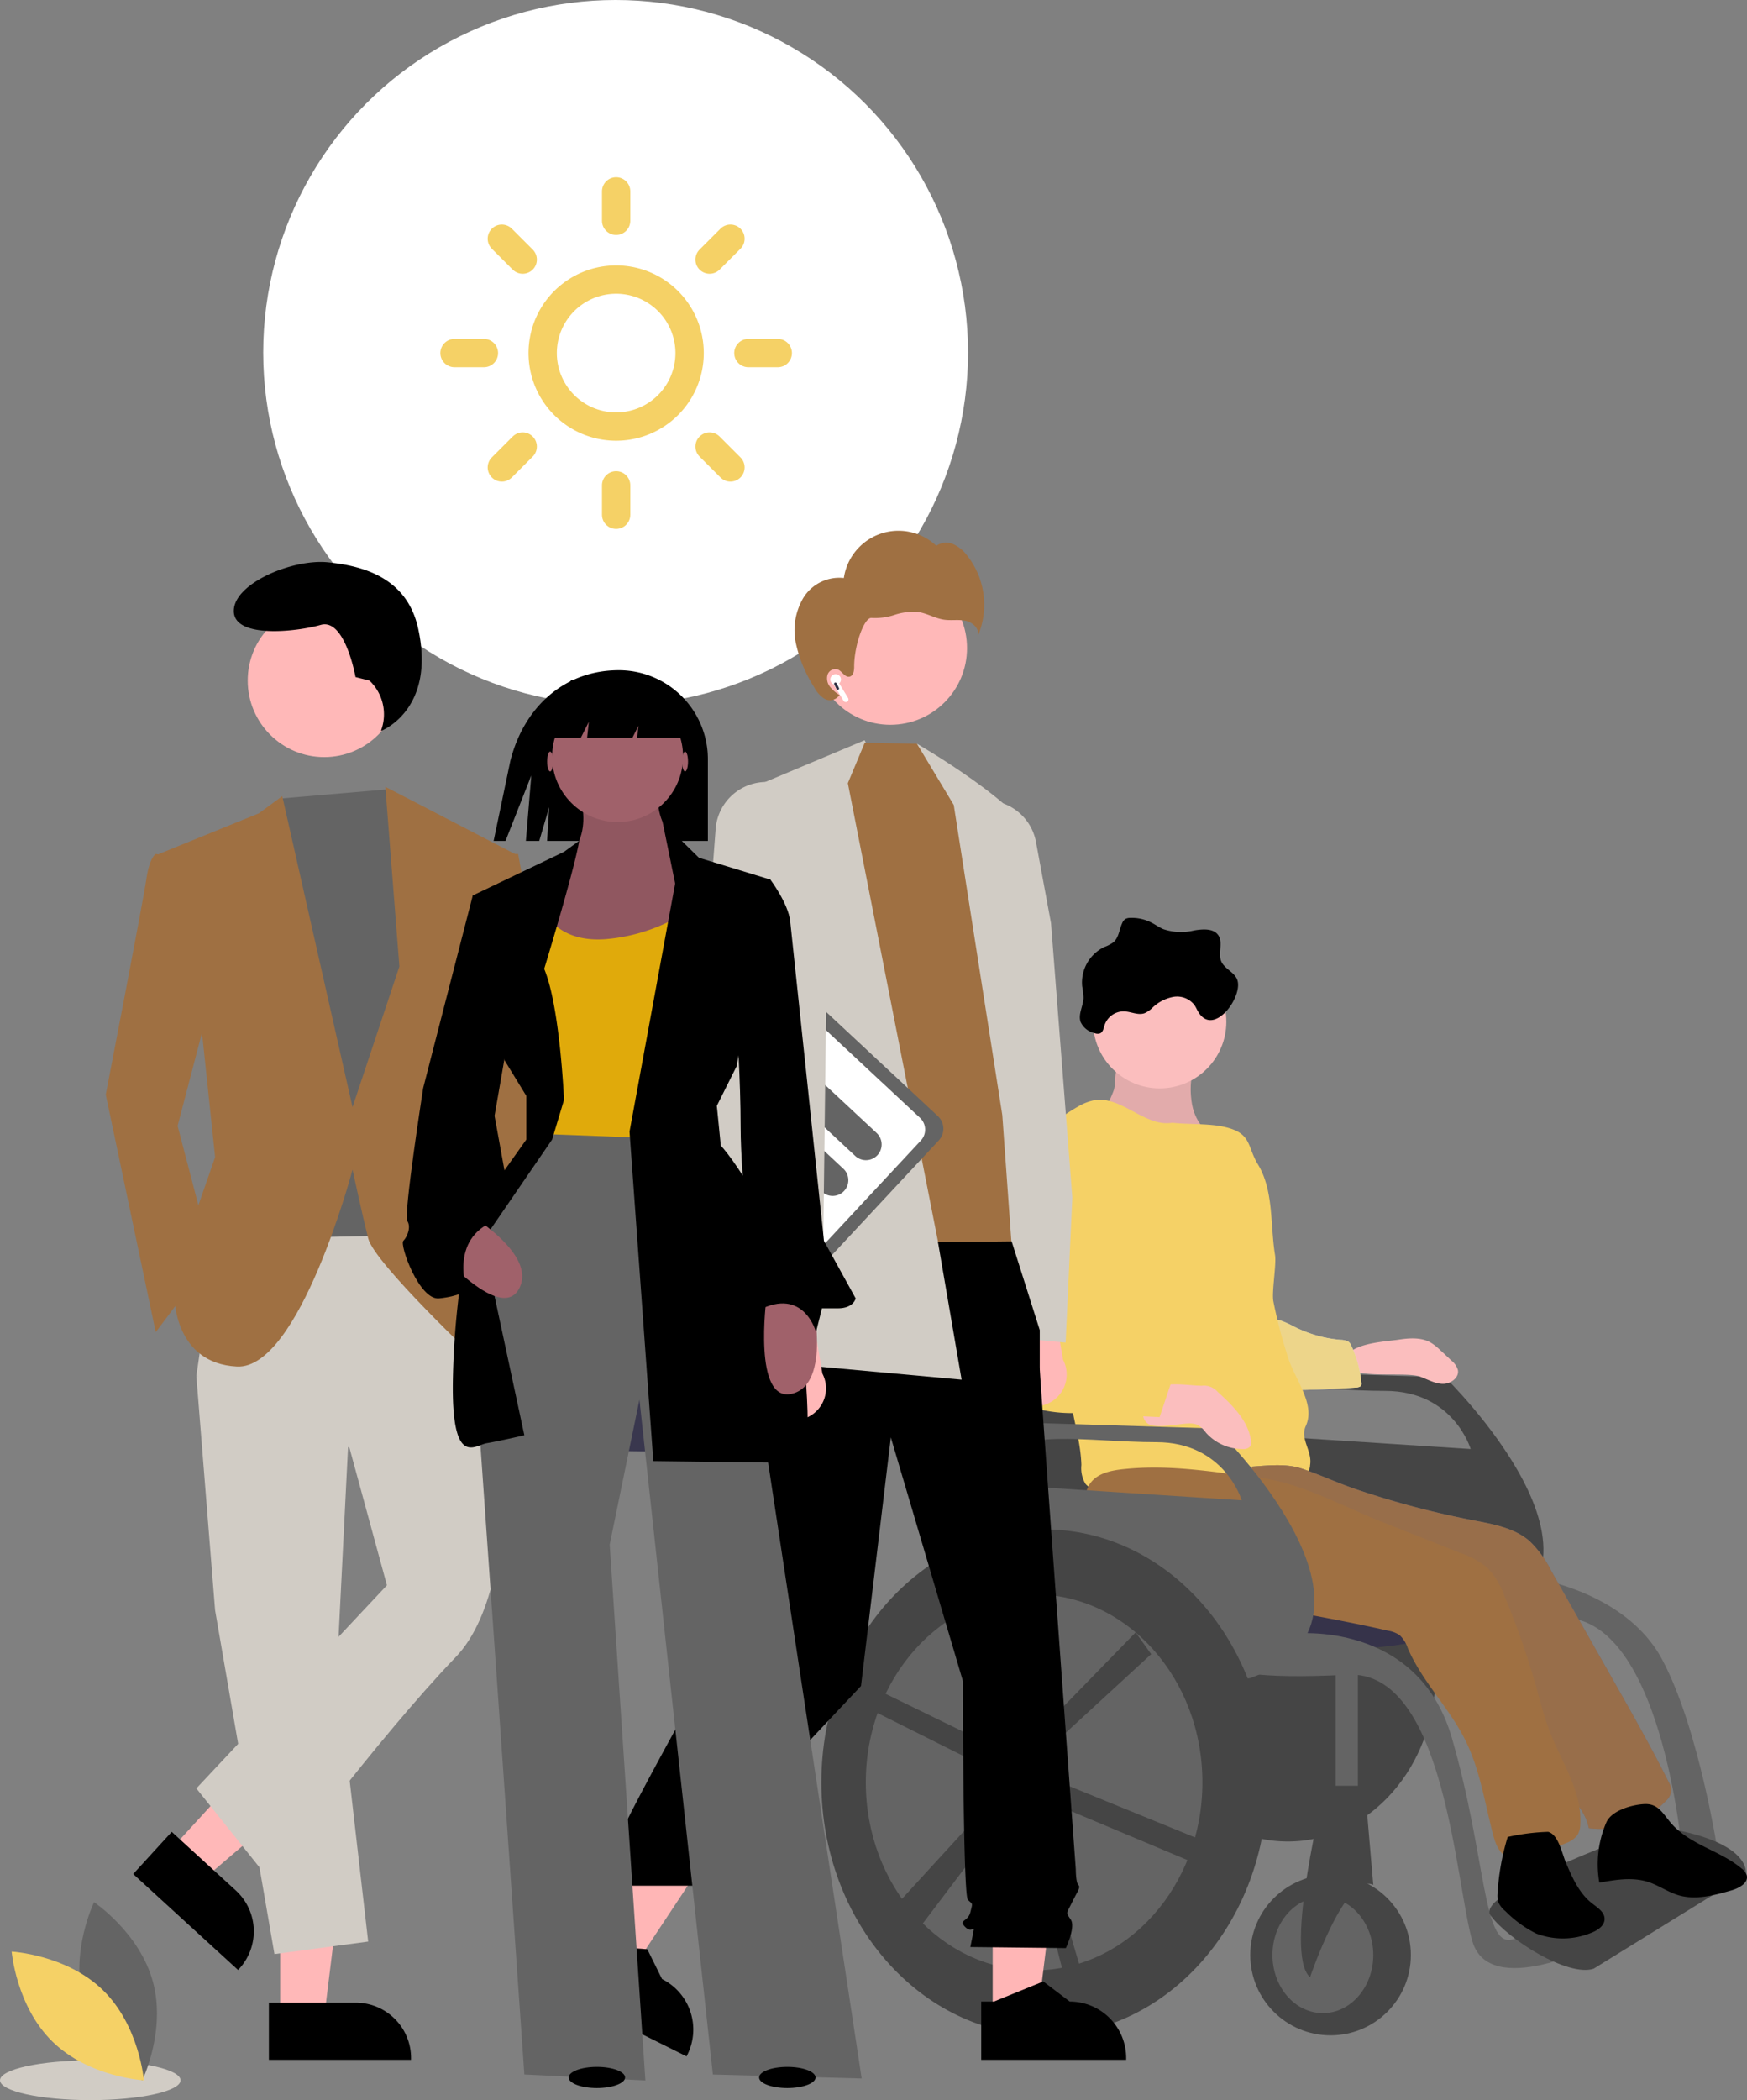 <svg xmlns="http://www.w3.org/2000/svg" width="308.367" height="370.556" viewBox="0 0 308.367 370.556">
  <rect x="0" y="0" width="308.367" height="370.556" fill="#808080" stroke="none"/>
  <g id="Gruppe_584" data-name="Gruppe 584" transform="translate(0)">
    <ellipse id="Ellipse_295" data-name="Ellipse 295" cx="62.206" cy="62.206" rx="62.206" ry="62.206" transform="translate(46.461 0)" fill="#fff"/>
    <g id="Gruppe_582" data-name="Gruppe 582" transform="translate(0 93.65)">
      <g id="Gruppe_491" data-name="Gruppe 491" transform="translate(144.982 68.306)">
        <ellipse id="Ellipse_203" data-name="Ellipse 203" cx="26.089" cy="29.587" rx="26.089" ry="29.587" transform="translate(56.249 103.793)" fill="#454545"/>
        <path id="Pfad_542" data-name="Pfad 542" d="M728.6,229.911a42.566,42.566,0,0,0,19.929,3.452A8.836,8.836,0,0,1,745.195,228a15.033,15.033,0,0,1,.188-6.407,1.046,1.046,0,0,0-.014-.739,1.021,1.021,0,0,0-.8-.379c-2.643-.368-10.212-1.965-12.225.3-.954,1.072-.588,3.154-.937,4.464C731.267,225.777,729.427,230.275,728.6,229.911Z" transform="translate(-679.747 -194.982)" fill="#fbbebe"/>
        <path id="Pfad_543" data-name="Pfad 543" d="M728.6,229.911a42.566,42.566,0,0,0,19.929,3.452A8.836,8.836,0,0,1,745.195,228a15.033,15.033,0,0,1,.188-6.407,1.046,1.046,0,0,0-.014-.739,1.021,1.021,0,0,0-.8-.379c-2.643-.368-10.212-1.965-12.225.3-.954,1.072-.588,3.154-.937,4.464C731.267,225.777,729.427,230.275,728.6,229.911Z" transform="translate(-679.747 -194.982)" opacity="0.1"/>
        <path id="Pfad_544" data-name="Pfad 544" d="M537.711,402.75l39.209,1.206s34.684,33.78,6.032,44.034c0,0-35.288,5.73-43.733-.9C539.219,447.086,528.663,405.464,537.711,402.75Zm1.81,11.159,41.923,2.714s-3.016-10.255-15.08-10.255-25.636-2.714-26.843,3.619S539.52,413.909,539.52,413.909Z" transform="translate(-466.834 -322.905)" fill="#454545"/>
        <path id="Pfad_545" data-name="Pfad 545" d="M593.286,384.268c1.956-.3,4.082-.472,5.795.518a9.232,9.232,0,0,1,1.579,1.246q1.033.949,2.051,1.914a3.319,3.319,0,0,1,1.142,1.662c.262,1.383-1.335,2.5-2.741,2.442s-2.668-.827-4-1.292c-2.674-.937-12.509.665-13.047-2.215C583.386,384.881,591.111,384.614,593.286,384.268Z" transform="translate(-491.498 -309.834)" fill="#fbbebe"/>
        <path id="Pfad_546" data-name="Pfad 546" d="M646.3,374.063a22.188,22.188,0,0,0,8.2,2.328,3.456,3.456,0,0,1,1.3.276,1.311,1.311,0,0,1,.541.658,19.574,19.574,0,0,1,1.833,6.691.6.6,0,0,1-.212.611,1.882,1.882,0,0,1-.886.2q-7.038.447-14.124.48a1.473,1.473,0,0,1-.615-.084.576.576,0,0,1-.283-.35,21.4,21.4,0,0,1-1.534-8.68C640.645,372.7,641.669,371.6,646.3,374.063Z" transform="translate(-562.846 -301.941)" fill="#d7e5f2"/>
        <path id="Pfad_547" data-name="Pfad 547" d="M646.3,374.063a22.188,22.188,0,0,0,8.2,2.328,3.456,3.456,0,0,1,1.3.276,1.311,1.311,0,0,1,.541.658,19.574,19.574,0,0,1,1.833,6.691.6.6,0,0,1-.212.611,1.882,1.882,0,0,1-.886.2q-7.038.447-14.124.48a1.473,1.473,0,0,1-.615-.084.576.576,0,0,1-.283-.35,21.4,21.4,0,0,1-1.534-8.68C640.645,372.7,641.669,371.6,646.3,374.063Z" transform="translate(-562.846 -301.941)" fill="#f5d166" opacity="0.743"/>
        <path id="Pfad_548" data-name="Pfad 548" d="M691.2,358.388l51.574-1.81-12.064-50.971s-48.257-3.619-47.05,8.746S691.2,358.388,691.2,358.388Z" transform="translate(-660.44 -254.716)" fill="#454545"/>
        <path id="Pfad_549" data-name="Pfad 549" d="M549.1,514.652s31.041,5.493,42.2-10.793-42.225-7.54-42.225-7.54l-4.524,12.366Z" transform="translate(-468.551 -386.614)" fill="#36334a"/>
        <ellipse id="Ellipse_204" data-name="Ellipse 204" cx="14.175" cy="14.175" rx="14.175" ry="14.175" transform="translate(75.703 168.818)" fill="#454545"/>
        <ellipse id="Ellipse_205" data-name="Ellipse 205" cx="8.897" cy="10.255" rx="8.897" ry="10.255" transform="translate(79.623 172.739)" fill="#646464"/>
        <path id="Pfad_550" data-name="Pfad 550" d="M842.044,298.522s11.763-6.635,12.366,9.048l9.953,72.988H860.14l-11.461-78.115s-5.731.9-6.635.9S842.044,298.522,842.044,298.522Z" transform="translate(-829.678 -249.139)" fill="#646464"/>
        <path id="Pfad_551" data-name="Pfad 551" d="M896.676,306.576h0a2.821,2.821,0,0,0,3.827,1.839l13.645-5.834-2.475-5.452-13.448,6.125a2.821,2.821,0,0,0-1.549,3.322Z" transform="translate(-896.031 -249.139)" fill="#454545"/>
        <path id="Pfad_552" data-name="Pfad 552" d="M510.5,556.552s21.715-2.413,27.747,18.4,5.429,36.8,10.556,35.589,15.985-5.429,15.985-5.429l-.9,6.334s-19,9.651-22.017-.6-4.826-47.955-22.017-47.05-20.207-.9-20.207-.9Z" transform="translate(-426.955 -430.26)" fill="#646464"/>
        <path id="Pfad_553" data-name="Pfad 553" d="M431.642,523.75s16.89,2.111,23.525,14.477,9.953,34.684,9.953,34.684h-6.334s-3.619-44.336-22.62-41.923Z" transform="translate(-306.778 -407.411)" fill="#646464"/>
        <path id="Pfad_554" data-name="Pfad 554" d="M433.955,694.783,460.8,678.195s1.508-6.032-15.683-8.445c0,0-32.5,11.367-29.371,15.637S429.431,696.291,433.955,694.783Z" transform="translate(-297.63 -509.376)" fill="#454545"/>
        <path id="Pfad_555" data-name="Pfad 555" d="M452.421,464.6v35.288H448.5V464Z" transform="translate(-357.717 -333.184)" fill="#646464"/>
        <path id="Pfad_556" data-name="Pfad 556" d="M637.969,645.75s-7.54,29.557-2.715,33.78c0,0,6.334-18.7,11.159-16.287l-1.508-17.493Z" transform="translate(-548.996 -492.615)" fill="#454545"/>
        <ellipse id="Ellipse_206" data-name="Ellipse 206" cx="11.763" cy="11.763" rx="11.763" ry="11.763" transform="translate(47.955 6.556)" fill="#fbbebe"/>
        <path id="Pfad_557" data-name="Pfad 557" d="M701.732,248.474c-4.8.815-8.943-4.762-13.745-3.978a9.224,9.224,0,0,0-2.954,1.162,29.3,29.3,0,0,0-14.123,18.916,11.631,11.631,0,0,0,.269,7.3,13.882,13.882,0,0,0,2.262,3.225c3.195,3.716,4.887,12.145,9.445,13.943.445,1.542,1.832-1.514,1.3,0-2.229,6.321,1.316,13.134,1.5,19.834a5.376,5.376,0,0,0,.713,3.3c.8.993,2.216,1.17,3.487,1.241,11.647.656,23.277-1.131,34.805-2.912a1.75,1.75,0,0,0,.846-.286,2.028,2.028,0,0,0,.517-1.322c.428-2.532-1.82-4.585-.755-6.92,1.832-4.015-2.165-8.407-3.318-12.667a87.392,87.392,0,0,1-2.413-9.35c-.3-1.623.567-6.514.3-8.143-.866-5.321-.211-11.381-3.016-15.985-1.685-2.766-1.248-4.917-4.255-6.119C709.421,248.442,705.127,248.869,701.732,248.474Z" transform="translate(-639.79 -212.328)" fill="#f5d166"/>
        <path id="Pfad_558" data-name="Pfad 558" d="M498.329,467.945c3.511.677,7.24,1.323,9.942,3.665a19.3,19.3,0,0,1,3.837,5.27L523.1,496.262c3.353,5.911,6.708,11.826,9.747,17.9a3.228,3.228,0,0,1,.455,1.456,2.972,2.972,0,0,1-1,1.875,16.033,16.033,0,0,1-13.573,4.773c-.756-3.915-4.478-6.5-6.3-10.049a37.56,37.56,0,0,1-2.052-6.233c-2.413-7.808-8.142-14.079-13.7-20.067-2.629-2.83-5.32-5.71-8.706-7.567-3.973-2.179-8.584-2.782-13.024-3.686s-9.038-2.277-12.18-5.542a13.077,13.077,0,0,1-3.482-10.652c2.845-.2,6.01-.569,8.754.346,3.187,1.063,6.269,2.515,9.461,3.6A157.178,157.178,0,0,0,498.329,467.945Z" transform="translate(-383.265 -361.651)" fill="#696880"/>
        <path id="Pfad_559" data-name="Pfad 559" d="M498.329,467.945c3.511.677,7.24,1.323,9.942,3.665a19.3,19.3,0,0,1,3.837,5.27L523.1,496.262c3.353,5.911,6.708,11.826,9.747,17.9a3.228,3.228,0,0,1,.455,1.456,2.972,2.972,0,0,1-1,1.875,16.033,16.033,0,0,1-13.573,4.773c-.756-3.915-4.478-6.5-6.3-10.049a37.56,37.56,0,0,1-2.052-6.233c-2.413-7.808-8.142-14.079-13.7-20.067-2.629-2.83-5.32-5.71-8.706-7.567-3.973-2.179-8.584-2.782-13.024-3.686s-9.038-2.277-12.18-5.542a13.077,13.077,0,0,1-3.482-10.652c2.845-.2,6.01-.569,8.754.346,3.187,1.063,6.269,2.515,9.461,3.6A157.178,157.178,0,0,0,498.329,467.945Z" transform="translate(-383.265 -361.651)" fill="#9f7042" opacity="0.868"/>
        <path id="Pfad_560" data-name="Pfad 560" d="M440.352,667.834a2.468,2.468,0,0,1,.866,1.118c.4,1.36-1.3,2.319-2.665,2.711-3.061.881-6.326,1.763-9.379.856-1.872-.557-3.5-1.749-5.361-2.345-2.76-.884-5.75-.382-8.6.128a18.621,18.621,0,0,1,1.234-10.629c.915-2.112,4.58-3.14,6.762-3.232,2.385-.1,3.213,1.658,4.59,3.278C431.147,663.663,436.489,664.577,440.352,667.834Z" transform="translate(-277.892 -500.078)"/>
        <path id="Pfad_561" data-name="Pfad 561" d="M578.814,474.682a14.566,14.566,0,0,1,4.742,2.613,13.852,13.852,0,0,1,2.961,4.88,136.28,136.28,0,0,1,5.619,16.028c.777,2.756,1.47,5.544,2.517,8.209,2.089,5.319,5.635,10.414,5.3,16.119a3.823,3.823,0,0,1-.54,1.969,4.524,4.524,0,0,1-2.043,1.383l-4.01,1.741c-2.152.934-4.778,1.833-6.7.488-1.287-.9-1.8-2.532-2.189-4.053-1.4-5.494-2.268-11.2-4.779-16.285-2.839-5.746-7.638-10.389-10.178-16.273a5.64,5.64,0,0,0-1.407-2.295,4.985,4.985,0,0,0-2.071-.819c-15.062-3.43-30.465-5.306-45.407-9.227-2.124-.558-4.347-1.219-5.862-2.809-2.1-2.2-2.289-5.554-2.356-8.6-.042-1.907-.033-3.98,1.129-5.493,1.311-1.707,3.661-2.157,5.8-2.382,8.208-.863,15.778.5,23.862,1.493,7.4.911,14.846,5.086,21.746,7.814Q571.884,471.926,578.814,474.682Z" transform="translate(-465.991 -362.611)" fill="#9f7042"/>
        <path id="Pfad_562" data-name="Pfad 562" d="M510.324,677.988c1.128,2.678,2.345,5.476,4.633,7.268.956.749,2.192,1.5,2.23,2.712.04,1.284-1.308,2.131-2.516,2.567a13.156,13.156,0,0,1-9.582.049,20.316,20.316,0,0,1-5.4-3.933,4.263,4.263,0,0,1-1.246-1.566,4.052,4.052,0,0,1-.14-1.645,42.152,42.152,0,0,1,1.78-9.874,37.36,37.36,0,0,1,7.141-.911C509.035,673.128,509.625,676.329,510.324,677.988Z" transform="translate(-378.942 -511.392)"/>
        <path id="Pfad_563" data-name="Pfad 563" d="M671.711,432.75l39.208,1.206s34.685,33.78,6.032,44.034c0,0-35.288,5.73-43.732-.9C673.219,477.086,662.663,435.464,671.711,432.75Zm1.81,11.159,41.923,2.714s-3.016-10.255-15.08-10.255-25.636-2.714-26.843,3.619S673.52,443.909,673.52,443.909Z" transform="translate(-641.249 -343.857)" fill="#646464"/>
        <ellipse id="Ellipse_207" data-name="Ellipse 207" cx="39.359" cy="44.637" rx="39.359" ry="44.637" transform="translate(0 107.894)" fill="#454545"/>
        <ellipse id="Ellipse_208" data-name="Ellipse 208" cx="29.708" cy="33.176" rx="29.708" ry="33.176" transform="translate(7.842 119.355)" fill="#646464"/>
        <path id="Pfad_564" data-name="Pfad 564" d="M753.659,552.9a8.834,8.834,0,0,1,.172-1.723l-22.189-11.095,1.508-3.318,22.415,10.92a4.686,4.686,0,0,1,.745-.622l-.017,0-6.554-32.62,5.8-.132,3.854,32.1-.37.078a3.618,3.618,0,0,1,.864.3l19.386-19.9,2.74,3.842-19.917,18.324a8.012,8.012,0,0,1,.882,3.088l28.083,11.463.6,4.826L762.387,556.12a6.4,6.4,0,0,1-1.144,1.849l9,30.67h-3.318l-7.558-29.421a3.441,3.441,0,0,1-1.038.166,3.594,3.594,0,0,1-1.917-.575L740.69,579.591l-4.826-3.318,18.427-20.128A8.435,8.435,0,0,1,753.659,552.9Z" transform="translate(-723.8 -400.82)" fill="#454545"/>
        <path id="Pfad_565" data-name="Pfad 565" d="M740.533,148.885c-.531-1.334-2.245-1.886-2.806-3.208-.6-1.422.343-3.231-.479-4.539s-2.756-1.164-4.291-.909a9.807,9.807,0,0,1-5.43-.216c-.752-.32-1.419-.808-2.147-1.179a7.585,7.585,0,0,0-3.743-.814,1.7,1.7,0,0,0-.84.2,1.575,1.575,0,0,0-.545.7c-.529,1.145-.6,2.575-1.562,3.4a6.539,6.539,0,0,1-1.607.833,6.96,6.96,0,0,0-3.9,6.944,14.125,14.125,0,0,1,.237,1.989c-.037,1.467-1,2.932-.506,4.315a3.562,3.562,0,0,0,2.472,1.953,1.419,1.419,0,0,0,.933.047c.535-.217.642-.9.813-1.456a3.572,3.572,0,0,1,3.461-2.439c1.217.052,2.448.735,3.6.328a4.784,4.784,0,0,0,1.456-1.029,7.212,7.212,0,0,1,3.629-1.851,3.879,3.879,0,0,1,3.677,1.386c.324.452.521.984.83,1.446C736.558,158.939,741.681,151.767,740.533,148.885Z" transform="translate(-667.146 -138.014)"/>
        <path id="Pfad_566" data-name="Pfad 566" d="M715.5,411.151a3.2,3.2,0,0,1,2.8,1.042c2.639,2.4,5.436,5.115,5.915,8.653a1.458,1.458,0,0,1-.109.958,1.488,1.488,0,0,1-1.3.516,8.654,8.654,0,0,1-6.541-2.889,5.019,5.019,0,0,0-1.489-1.391,3.88,3.88,0,0,0-1.778-.22c-1.656.054-5.436.9-6.88.08-1.518-.864-1.1-3.571-.392-4.876C707.409,409.922,712.632,411.12,715.5,411.151Z" transform="translate(-648.38 -328.595)" fill="#fbbebe"/>
        <path id="Pfad_567" data-name="Pfad 567" d="M754.581,308.077c-1.014,3.262-.42,6.937-1.857,10.036-.954,2.057-2.747,3.716-3.3,5.914a7.58,7.58,0,0,0,1.411,6.069,20.135,20.135,0,0,0,4.672,4.374,22.778,22.778,0,0,0,6.066,3.514,24.973,24.973,0,0,0,6.929.974l15.5.71,2.854-8.557-10.1-3.955a10.9,10.9,0,0,0-3.123-.876c-1.869-.138-4.148.548-5.349-.891a3.9,3.9,0,0,1-.705-1.792c-.979-5.027-.127-10.346-1.634-15.24-.746-2.423-2.9-7.282-5.835-7.71C757,300.194,755.284,305.813,754.581,308.077Z" transform="translate(-724.299 -251.579)" fill="#f5d166"/>
      </g>
      <g id="Gruppe_580" data-name="Gruppe 580" transform="translate(98.289 0)">
        <path id="Pfad_1048" data-name="Pfad 1048" d="M648.484,455.987a5.593,5.593,0,0,1,1.258-8.483l-7.273-34.63,9.64,3.706,5.58,33.084a5.623,5.623,0,0,1-9.205,6.323Z" transform="translate(-568.341 -303.408)" fill="#ffb8b8"/>
        <path id="Pfad_1049" data-name="Pfad 1049" d="M336.976,561.934h7.934l3.775-30.6h-11.71Z" transform="translate(-260.042 -299.827)" fill="#ffb6b6"/>
        <path id="Pfad_1050" data-name="Pfad 1050" d="M644.142,729.906h2.233l8.719-3.546,4.673,3.545h0a9.959,9.959,0,0,1,9.958,9.957v.324H644.143Z" transform="translate(-569.232 -470.39)"/>
        <path id="Pfad_1051" data-name="Pfad 1051" d="M183.573,543.523l7.1,3.539,17.03-25.706-10.481-5.224Z" transform="translate(-178.331 -291.733)" fill="#ffb6b6"/>
        <path id="Pfad_1052" data-name="Pfad 1052" d="M488.438,710.524l2,1,9.385.716,2.6,5.258h0a9.959,9.959,0,0,1,4.47,13.354l-.144.29-22.9-11.412Z" transform="translate(-483.852 -461.955)"/>
        <path id="Pfad_1053" data-name="Pfad 1053" d="M575.9,442.078l-50.449,1.316.877,24.566s-.877,6.581.877,8.335,2.632,1.755,1.754,4.825-3.145,32.411-3.145,32.411-20.705,36.611-19.828,37.488,1.755,0,.877,2.194-1.755,1.316-.877,2.193a32.308,32.308,0,0,1,2.194,2.632h14.3s.8-4.387.8-4.825.878-3.071.878-3.51S549.136,522.8,549.136,522.8l5.264-43.868,12.722,42.991s0,37.727.878,38.6.877.439.438,2.193-2.193,1.316-.877,2.632,1.755-.877,1.316,1.316l-.439,2.193,16.854.188s1.755-3.7.877-5.014-.825-.957.246-3.11,1.509-2.593,1.07-3.031-.438-2.772-.438-2.772-6.36-87.052-6.36-88.368c-.033-.677-1.062,1.055-2.965-1.3l1.684-1.765v-6.257Z" transform="translate(-495.447 -318.964)"/>
        <path id="Pfad_1055" data-name="Pfad 1055" d="M268.367,115.052l25.27,51.1-4.944,62.022-32.29-2.95-5.79-102.712Z" transform="translate(-214.04 -78.093)" fill="#d1ccc5"/>
        <path id="Pfad_1056" data-name="Pfad 1056" d="M647.875,376.116l-14.766-1.35,9.532,1.35-19.464-83.583,2.218-6.148a9,9,0,0,1,6.736-5.761h0a8.964,8.964,0,0,1,10.51,7.17l2.652,14.323,3.762,48.418Z" transform="translate(-558.065 -232.878)" fill="#d1ccc5"/>
        <path id="Pfad_1057" data-name="Pfad 1057" d="M593.763,265.823l2.978-7.125,9.217.162,9.611,13.595,10.088,42.422s3.623,30.989,0,32.625-15.9-.384-15.9-.384Z" transform="translate(-542.397 -221.285)" fill="#9f7042"/>
        <path id="Pfad_1058" data-name="Pfad 1058" d="M619.857,259.044s19.854,11.477,20.631,17.468,3.377,79.316,3.377,79.316l-7.021-4.537-1.919-26.725-8.568-54.715Z" transform="translate(-556.296 -221.47)" fill="#d1ccc5"/>
        <ellipse id="Ellipse_290" data-name="Ellipse 290" cx="13.531" cy="13.531" rx="13.531" ry="13.531" transform="translate(45.343 7.174)" fill="#ffb8b8"/>
        <path id="Pfad_1059" data-name="Pfad 1059" d="M575.222,190.457a7.447,7.447,0,0,1,7.135-3.477,9.743,9.743,0,0,1,16.325-5.683,3.03,3.03,0,0,1,2.963-.3,6.251,6.251,0,0,1,2.407,1.932,14.021,14.021,0,0,1,1.962,14.263c.338-1.228-.893-2.383-2.137-2.659s-2.547-.015-3.809-.194c-1.616-.23-3.069-1.167-4.688-1.378a10.673,10.673,0,0,0-4.055.521,10.994,10.994,0,0,1-4.053.544c-1.363-.162-3.117,5-3.094,8.638,0,.689-.138,1.574-.811,1.72-.829.18-1.31-.965-2.1-1.277a1.461,1.461,0,0,0-1.792.953,2.381,2.381,0,0,0,.455,2.132,7.038,7.038,0,0,0,1.706,1.48l-.325.27a1.935,1.935,0,0,1-2.442.3,5.27,5.27,0,0,1-1.753-2,23.488,23.488,0,0,1-3.216-7.706A11.224,11.224,0,0,1,575.222,190.457Z" transform="translate(-531.697 -178.643)" fill="#9f7042"/>
        <path id="Pfad_1060" data-name="Pfad 1060" d="M513,384.2l27.033-29a3.031,3.031,0,0,1,4.278-.15l21.9,20.416a3.03,3.03,0,0,1,.15,4.278l-27.033,29a3.03,3.03,0,0,1-4.278.15l-21.9-20.416A3.03,3.03,0,0,1,513,384.2Z" transform="translate(-498.944 -272.174)" fill="#646464"/>
        <path id="Pfad_1061" data-name="Pfad 1061" d="M531.131,380.68l17.379-18.646a2.838,2.838,0,0,1,4.006-.141l18.825,17.546a2.838,2.838,0,0,1,.141,4.006l-24.056,25.809a2.838,2.838,0,0,1-4.007.141l-11.661-10.87A12.641,12.641,0,0,1,531.131,380.68Z" transform="translate(-507.233 -275.848)" fill="#fff"/>
        <path id="Pfad_1062" data-name="Pfad 1062" d="M567.475,379.268a2.773,2.773,0,0,1,3.915-.138L584.449,391.3a2.77,2.77,0,1,1-3.777,4.053l-13.058-12.172A2.773,2.773,0,0,1,567.475,379.268Z" transform="translate(-527.999 -285.039)" fill="#646464"/>
        <path id="Pfad_1063" data-name="Pfad 1063" d="M554.9,392.758a2.773,2.773,0,0,1,3.915-.138l13.058,12.172a2.77,2.77,0,1,1-3.777,4.053L555.04,396.673A2.773,2.773,0,0,1,554.9,392.758Z" transform="translate(-521.302 -292.225)" fill="#646464"/>
        <path id="Pfad_1064" data-name="Pfad 1064" d="M542.329,406.247a2.773,2.773,0,0,1,3.915-.138L559.3,418.281a2.77,2.77,0,1,1-3.778,4.053l-13.058-12.172A2.773,2.773,0,0,1,542.329,406.247Z" transform="translate(-514.605 -299.41)" fill="#646464"/>
        <path id="Pfad_1066" data-name="Pfad 1066" d="M557.6,461.255a5.593,5.593,0,0,1,1.258-8.482l-7.273-34.63,9.64,3.706,5.58,33.084a5.623,5.623,0,0,1-9.2,6.323Z" transform="translate(-519.93 -306.215)" fill="#ffb8b8"/>
        <path id="Pfad_1067" data-name="Pfad 1067" d="M546.876,370.152l-3.923-25.277-1.474-48.545,1.1-14.55a8.964,8.964,0,0,1,16.994-3.257l2.866,5.874-1.023,82.824Z" transform="translate(-514.548 -229.164)" fill="#d1ccc5"/>
        <path id="Pfad_1069" data-name="Pfad 1069" d="M587.154,233.677a.935.935,0,1,1,1.561.744L590.286,237a.467.467,0,0,1-.8.486l-1.766-2.9a.932.932,0,0,1-.567-.909Z" transform="translate(-538.876 -207.487)" fill="#fff"/>
        <rect id="Rechteck_915" data-name="Rechteck 915" width="0.467" height="1.402" rx="0.234" transform="translate(49.903 27.944) rotate(153.236)" fill="#2f2e41"/>
        <path id="Pfad_1071" data-name="Pfad 1071" d="M75.709,141.236l5.436,31.643,12.525-9.327v-6.809l-4.961-15.649Z" transform="translate(-8.43 -15.711)"/>
      </g>
      <g id="Gruppe_581" data-name="Gruppe 581" transform="translate(18.667 5.502)">
        <path id="Pfad_1076" data-name="Pfad 1076" d="M817.167,598.782h7.782l3.7-30.018H817.165Z" transform="translate(-786.387 -342.031)" fill="#ffb8b8"/>
        <path id="Pfad_1077" data-name="Pfad 1077" d="M935.558,749.441h15.327a9.768,9.768,0,0,1,9.767,9.766v.318H935.559Z" transform="translate(-906.764 -495.231)"/>
        <path id="Pfad_1078" data-name="Pfad 1078" d="M781.694,551.375l5.743,5.252,22.991-19.652-8.476-7.751Z" transform="translate(-770.297 -324.094)" fill="#ffb8b8"/>
        <path id="Pfad_1079" data-name="Pfad 1079" d="M898.525,694.271l11.31,10.343h0a9.768,9.768,0,0,1,.616,13.8l-.214.234-18.518-16.935Z" transform="translate(-886.878 -470.204)"/>
        <path id="Pfad_1080" data-name="Pfad 1080" d="M817.122,424.362l-2.206,44.114,5.515,47.975-16.543,2.206L793.411,458,790.1,416.642Z" transform="translate(-774.111 -273.024)" fill="#d1ccc5"/>
        <path id="Pfad_1081" data-name="Pfad 1081" d="M965.063,513.121s6.617,43.563-7.169,57.9-32.534,39.7-32.534,39.7l-13.234-16.543,33.637-35.843-6.617-24.263-27.02-12.683,4.411-30.328,39.7-.551Z" transform="translate(-896.134 -377.775)" fill="#d1ccc5"/>
        <ellipse id="Ellipse_294" data-name="Ellipse 294" cx="13.505" cy="13.505" rx="13.505" ry="13.505" transform="translate(25.059 7.425)" fill="#ffb8b8"/>
        <path id="Pfad_1082" data-name="Pfad 1082" d="M830.286,227.224l2.069,3.134,5.515,15.44L833.458,305.9l-25.917.552-3.308-68.929,6.931-8.663Z" transform="translate(-780.52 -187.1)" fill="#646464"/>
        <path id="Pfad_1083" data-name="Pfad 1083" d="M896.092,379.038l-4.411-.551s-1.1.551-1.654,4.411-7.169,38.049-7.169,38.049l8.823,41.908,9.926-13.234-6.066-23.16,6.066-23.16Z" transform="translate(-882.858 -326.957)" fill="#9f7042"/>
        <path id="Pfad_1084" data-name="Pfad 1084" d="M882.505,248.1h3.308l8.272,44.665-7.72,34.74-7.72-12.683,2.206-13.786-1.1-12.131-3.86-7.169Z" transform="translate(-813.025 -196.569)" fill="#9f7042"/>
        <path id="Pfad_1085" data-name="Pfad 1085" d="M948.168,305.105l-2.455-.614s-1.842-10.436-6.139-9.208-15.347,2.455-15.347-2.455,10.436-9.208,16.574-8.594,13.979,2.65,15.961,11.663c3.177,14.448-6.555,18.1-6.555,18.1l.162-.526a8.193,8.193,0,0,0-2.2-8.364Z" transform="translate(-901.624 -284.175)"/>
        <path id="Pfad_1086" data-name="Pfad 1086" d="M900.015,368.643l17.646-7.169,4.136-3.033L934.2,413.309l8.271-24.814-2.481-31.707,22.884,11.856-7.72,37.5-1.1,14.337,3.309,11.58s11.58,8.271,7.72,17.094-8.271,9.374-8.271,9.374-18.749-17.646-19.851-22.057-2.757-12.131-2.757-12.131-9.374,35.291-20.4,34.74-11.029-12.131-11.029-12.131l2.757-12.131,4.411-12.683-2.206-20.954Z" transform="translate(-890.641 -317.114)" fill="#9f7042"/>
      </g>
      <g id="Gruppe_568" data-name="Gruppe 568" transform="translate(0 24.608)">
        <ellipse id="Ellipse_253" data-name="Ellipse 253" cx="15.935" cy="3.502" rx="15.935" ry="3.502" transform="translate(0 245.294)" fill="#d1ccc5"/>
        <path id="Pfad_919" data-name="Pfad 919" d="M339.707,87.744h0c-9.707,0-16.774,6.591-19.156,16L317.6,117.863h2.1l4.553-11.557-.958,11.557h2.359l1.751-5.954-.369,5.954H355.42v-14.4A15.713,15.713,0,0,0,339.707,87.744Z" transform="translate(-230.47 -87.744)"/>
        <path id="Pfad_920" data-name="Pfad 920" d="M168.2,344.39l6.654,32.158,36.422.536-9.106-33.766Z" transform="translate(-77.216 -238.955)" fill="#3f3d56"/>
        <path id="Pfad_921" data-name="Pfad 921" d="M168.2,344.39l6.654,32.158,36.422.536-9.106-33.766Z" transform="translate(-77.216 -238.955)" opacity="0.1"/>
        <path id="Pfad_922" data-name="Pfad 922" d="M318.71,317.244s-14.359,19.962-13.658,28.017,9.806,139.384,9.806,139.384L336.22,485.7l-6.3-94.557,5.253-25.565,12.958,119.072,26.266.7L350.929,330.9l-4.553-13.658Z" transform="translate(-222.302 -236.871)" fill="#646464"/>
        <path id="Pfad_923" data-name="Pfad 923" d="M339.253,143.244s4.553,8.405-1.4,14.008-8.755,20.663-8.755,20.663l33.62-2.451-2.8-18.911s-7.354-4.553-5.6-12.608Z" transform="translate(-237.943 -123.808)" fill="#a0616a"/>
        <path id="Pfad_924" data-name="Pfad 924" d="M339.253,143.244s4.553,8.405-1.4,14.008-8.755,20.663-8.755,20.663l33.62-2.451-2.8-18.911s-7.354-4.553-5.6-12.608Z" transform="translate(-237.943 -123.808)" opacity="0.1"/>
        <path id="Pfad_925" data-name="Pfad 925" d="M339.5,207.244s2.1,6.3,11.207,5.6a31.247,31.247,0,0,0,15.409-5.6v40.975L338.1,247.168V222.3Z" transform="translate(-243.791 -165.394)" fill="#e0aa0b"/>
        <path id="Pfad_926" data-name="Pfad 926" d="M319.348,173.7l-2.677,1.941-16.11,7.7,5.6,29.068,3.852,6.3v7.7l-9.456,13.308a144.432,144.432,0,0,0-3.5,28.717c-.35,16.11,3.852,11.907,5.954,11.557s6.654-1.4,6.654-1.4l-7.354-34.321,12.257-17.861,2.1-7s-.7-16.46-3.5-23.114C313.169,196.306,318.522,178.766,319.348,173.7Z" transform="translate(-217.111 -143.599)"/>
        <path id="Pfad_927" data-name="Pfad 927" d="M391.942,164.244l6.413,6.3,12.608,3.852-5.954,32.92-3.5,7,.7,7s13.124,14.075,15.059,42.025c1.017,14.679-1.085,13.979-1.085,13.979l-25.882-.32-4.2-58.135,8.055-43.776Z" transform="translate(-274.981 -137.453)"/>
        <path id="Pfad_928" data-name="Pfad 928" d="M462.381,404.244s3.5,15.059-3.5,16.81-4.553-16.81-4.553-16.81Z" transform="translate(-319.045 -293.402)" fill="#a0616a"/>
        <path id="Pfad_929" data-name="Pfad 929" d="M291.636,359.613s13.486,7.562,10.059,13.917-15.487-7.966-15.487-7.966Z" transform="translate(-210.074 -264.401)" fill="#a0616a"/>
        <path id="Pfad_930" data-name="Pfad 930" d="M440.8,193.945l5.253-.7s3.152,4.2,3.5,7.354,5.954,56.384,5.954,56.384l5.6,10.156s-.35,1.751-3.152,1.751h-2.8l-1.051,4.2s-2.1-8.055-10.156-3.852L440.8,268.19l2.1-3.852s-2.1-18.561-2.1-27.317-.7-18.211-.7-18.211Z" transform="translate(-310.069 -156.297)"/>
        <ellipse id="Ellipse_254" data-name="Ellipse 254" cx="4.98" cy="1.867" rx="4.98" ry="1.867" transform="translate(100.378 246.435)"/>
        <ellipse id="Ellipse_255" data-name="Ellipse 255" cx="4.98" cy="1.867" rx="4.98" ry="1.867" transform="translate(133.992 246.435)"/>
        <path id="Pfad_931" data-name="Pfad 931" d="M288.04,200.244l-3.852.35-8.755,33.971s-3.5,22.414-2.8,23.464,0,2.8-.7,3.5,2.8,10.506,6.3,10.156,4.9-1.4,4.9-1.4-3.152-9.105,4.9-12.257l2.1-7-2.1-11.557,2.8-16.11Z" transform="translate(-200.738 -160.846)"/>
        <ellipse id="Ellipse_256" data-name="Ellipse 256" cx="0.525" cy="1.751" rx="0.525" ry="1.751" transform="translate(120.397 14.359)" fill="#a0616a"/>
        <ellipse id="Ellipse_257" data-name="Ellipse 257" cx="0.525" cy="1.751" rx="0.525" ry="1.751" transform="translate(96.583 14.359)" fill="#a0616a"/>
        <ellipse id="Ellipse_258" data-name="Ellipse 258" cx="11.557" cy="11.557" rx="11.557" ry="11.557" transform="translate(97.458 3.677)" fill="#a0616a"/>
        <path id="Pfad_932" data-name="Pfad 932" d="M192.849,57.023l-.3,2.8h8l1.051-2.1-.221,2.1h9.677l-6.654-10.506-14.709.35-3.5,10.156h5.253Z" transform="translate(-88.912 -47.917)"/>
        <path id="Pfad_933" data-name="Pfad 933" d="M223.7,716.814c2.349,8.682,10.393,14.059,10.393,14.059s4.237-8.7,1.888-17.381-10.393-14.059-10.393-14.059S221.349,708.132,223.7,716.814Z" transform="translate(-208.984 -482.06)" fill="#646464"/>
        <path id="Pfad_934" data-name="Pfad 934" d="M204.984,731.116c6.445,6.274,7.232,15.918,7.232,15.918s-9.662-.527-16.106-6.8-7.232-15.918-7.232-15.918S198.539,724.843,204.984,731.116Z" transform="translate(-186.819 -498.228)" fill="#f5d166"/>
      </g>
    </g>
    <g id="Icon_feather-sun" data-name="Icon feather-sun" transform="translate(80.229 33.769)">
      <path id="Pfad_1089" data-name="Pfad 1089" d="M36.435,23.467A12.967,12.967,0,1,1,23.467,10.5,12.967,12.967,0,0,1,36.435,23.467Z" transform="translate(5.061 5.061)" fill="none" stroke="#f5d166" stroke-linecap="round" stroke-linejoin="round" stroke-width="5"/>
      <path id="Pfad_1090" data-name="Pfad 1090" d="M18,1.5V6.687" transform="translate(10.528 -1.5)" fill="none" stroke="#f5d166" stroke-linecap="round" stroke-linejoin="round" stroke-width="5"/>
      <path id="Pfad_1091" data-name="Pfad 1091" d="M18,31.5v5.187" transform="translate(10.528 20.37)" fill="none" stroke="#f5d166" stroke-linecap="round" stroke-linejoin="round" stroke-width="5"/>
      <path id="Pfad_1092" data-name="Pfad 1092" d="M6.33,6.33l3.683,3.683" transform="translate(2.021 2.021)" fill="none" stroke="#f5d166" stroke-linecap="round" stroke-linejoin="round" stroke-width="5"/>
      <path id="Pfad_1093" data-name="Pfad 1093" d="M27.54,27.54l3.683,3.683" transform="translate(17.483 17.483)" fill="none" stroke="#f5d166" stroke-linecap="round" stroke-linejoin="round" stroke-width="5"/>
      <path id="Pfad_1094" data-name="Pfad 1094" d="M1.5,18H6.687" transform="translate(-1.5 10.528)" fill="none" stroke="#f5d166" stroke-linecap="round" stroke-linejoin="round" stroke-width="5"/>
      <path id="Pfad_1095" data-name="Pfad 1095" d="M31.5,18h5.187" transform="translate(20.37 10.528)" fill="none" stroke="#f5d166" stroke-linecap="round" stroke-linejoin="round" stroke-width="5"/>
      <path id="Pfad_1096" data-name="Pfad 1096" d="M6.33,31.223l3.683-3.683" transform="translate(2.021 17.483)" fill="none" stroke="#f5d166" stroke-linecap="round" stroke-linejoin="round" stroke-width="5"/>
      <path id="Pfad_1097" data-name="Pfad 1097" d="M27.54,10.013,31.223,6.33" transform="translate(17.483 2.021)" fill="none" stroke="#f5d166" stroke-linecap="round" stroke-linejoin="round" stroke-width="5"/>
    </g>
  </g>
</svg>

